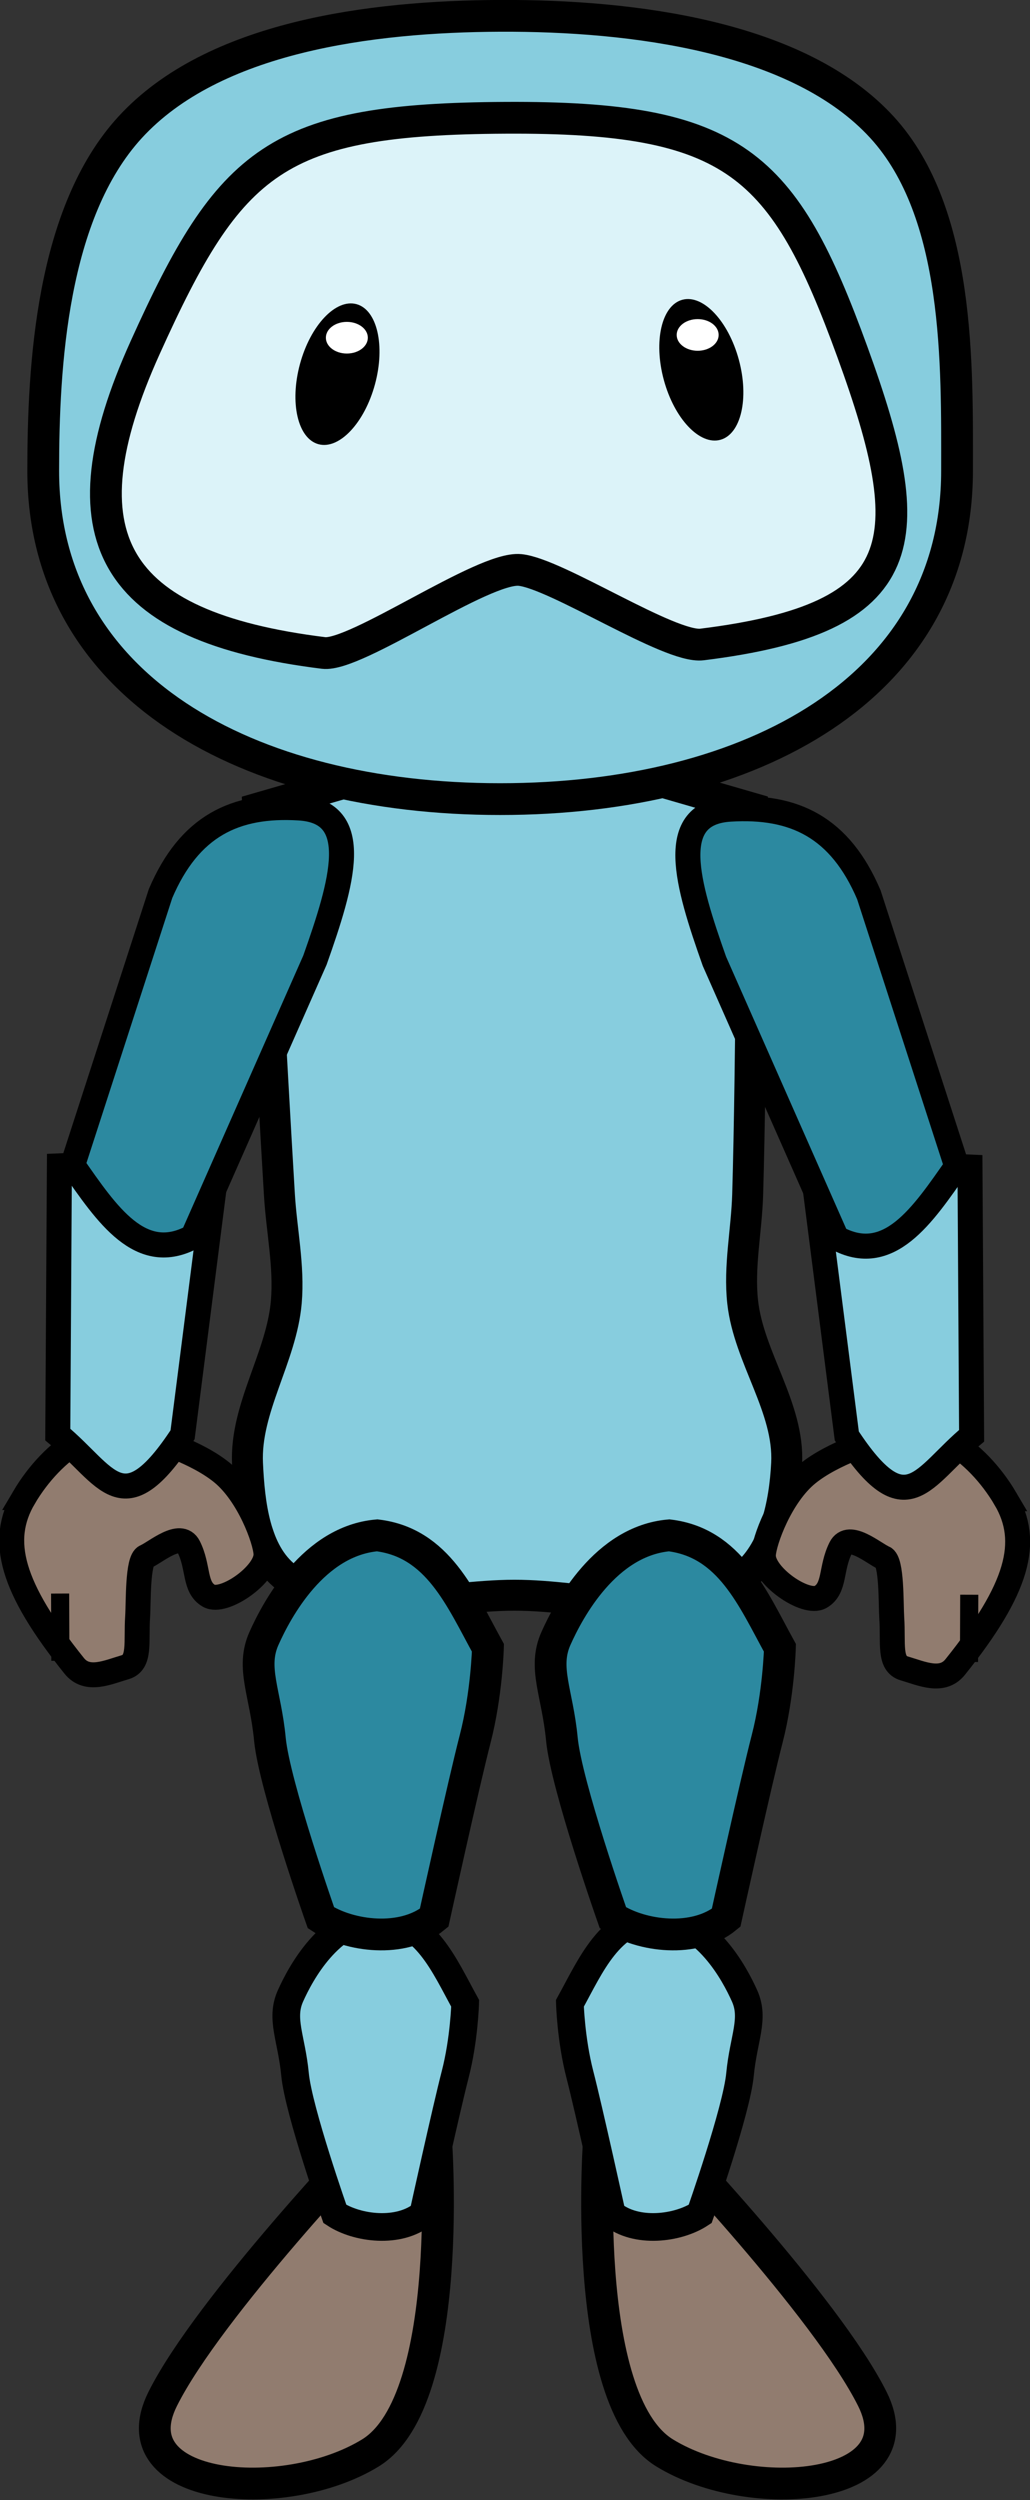 <?xml version="1.0" encoding="UTF-8" standalone="no"?>
<svg
   xmlns:dc="http://purl.org/dc/elements/1.1/"
   xmlns:cc="http://creativecommons.org/ns#"
   xmlns:rdf="http://www.w3.org/1999/02/22-rdf-syntax-ns#"
   xmlns:svg="http://www.w3.org/2000/svg"
   xmlns="http://www.w3.org/2000/svg"
   xmlns:sodipodi="http://sodipodi.sourceforge.net/DTD/sodipodi-0.dtd"
   xmlns:inkscape="http://www.inkscape.org/namespaces/inkscape"
   width="82.42"
   height="200"
   viewBox="0 0 21.807 52.917"
   version="1.1"
   id="svg123"
   inkscape:version="1.0.1 (0767f8302a, 2020-10-17)"
   sodipodi:docname="walk_front1.svg"
   inkscape:export-filename="/home/karine/escoria-assets-testing/marche_devant/marche_avant.png"
   inkscape:export-xdpi="96"
   inkscape:export-ydpi="96">
  <rect x="0" y="0" width="21.807" height="52.917" fill="#333333" stroke="none"/>
  <defs
     id="defs117" />
  <sodipodi:namedview
     id="base"
     pagecolor="#ffffff"
     bordercolor="#666666"
     borderopacity="1.0"
     inkscape:pageopacity="0.0"
     inkscape:pageshadow="2"
     inkscape:zoom="3.9071519"
     inkscape:cx="41.980517"
     inkscape:cy="99.156882"
     inkscape:document-units="mm"
     inkscape:current-layer="layer1"
     inkscape:document-rotation="0"
     showgrid="false"
     inkscape:snap-global="false"
     inkscape:window-width="1848"
     inkscape:window-height="1016"
     inkscape:window-x="72"
     inkscape:window-y="27"
     inkscape:window-maximized="1"
     fit-margin-top="0"
     fit-margin-left="0"
     fit-margin-right="0"
     fit-margin-bottom="0"
     units="px" />
  <g
     inkscape:label="Calque 1"
     inkscape:groupmode="layer"
     id="layer1"
     transform="translate(-50.566,-9.216)">
    <g
       id="g1108"
       transform="matrix(0.441,0,0,0.441,34.229,7.266)">
      <path
         id="rect856-1-3-8-6-8"
         style="fill:#87cdde;fill-opacity:1;stroke:#000000;stroke-width:1.485;stroke-linecap:square;stroke-miterlimit:4;stroke-dasharray:none;stroke-opacity:1;paint-order:markers stroke fill"
         d="m 74.811,74.66 c -0.1,1.948 -0.568,4.265 -2.111,5.459 -4.506,2.149 -7.295,0.863 -10.959,0.863 -3.662,-1e-4 -8.059,1.383 -10.951,-0.863 -1.518,-1.179 -1.773,-3.538 -1.862,-5.459 -0.123,-2.653 1.635,-5.102 1.862,-7.748 0.148,-1.716 -0.228,-3.438 -0.331,-5.158 -0.371,-6.18 -1.033,-18.546 -1.033,-18.546 l 9.473,-2.74 h 4.793 l 9.473,2.74 c 0,0 -0.044,12.366 -0.225,18.546 -0.051,1.72 -0.428,3.447 -0.24,5.158 0.293,2.661 2.249,5.075 2.111,7.748 z"
         sodipodi:nodetypes="acaaaaaccccaaa" />
      <path
         id="path833"
         style="fill:#87cdde;fill-opacity:1;stroke:#000000;stroke-width:1.525;stroke-linecap:square;stroke-miterlimit:4;stroke-dasharray:none;stroke-opacity:1;paint-order:markers stroke fill"
         d="m 82.992,27.02 c 0,10.381 -9.821,15.754 -21.936,15.754 -12.115,0 -21.936,-5.373 -21.936,-15.754 0,-5.043 0.399,-12.374 4.172,-16.488 3.993,-4.355 11.548,-5.324 17.764,-5.35 6.397,-0.027 14.34,0.985 18.334,5.35 3.762,4.111 3.602,11.453 3.602,16.488 z"
         sodipodi:nodetypes="ssssass" />
      <path
         id="rect892-5-0-2-3-2-6"
         style="fill:#917c6f;fill-opacity:1;stroke:#000000;stroke-width:1.525;stroke-linecap:square;stroke-miterlimit:4;stroke-dasharray:none;stroke-opacity:1;paint-order:markers stroke fill"
         d="m 54.896,106.922 c 0,0 -7.831,8.211 -10.041,12.635 -2.21,4.424 5.812,5.141 9.972,2.59 4.16,-2.55 3.133,-15.389 3.133,-15.389 z"
         sodipodi:nodetypes="czzcc" />
      <path
         id="path833-5-4-3-0-7"
         style="fill:#dcf3f9;fill-opacity:1;stroke:#000000;stroke-width:1.525;stroke-linecap:square;stroke-miterlimit:4;stroke-dasharray:none;stroke-opacity:1;paint-order:markers stroke fill"
         d="M 52.579,35.76 C 42.358,34.495 39.928,30.159 44.012,21.109 c 4.085,-9.05 6.296,-10.976 17.304,-11.034 11.008,-0.058 13.354,2.175 16.653,11.242 3.299,9.067 2.998,12.772 -7.224,14.036 -1.545,0.191 -6.977,-3.404 -8.738,-3.577 -1.761,-0.173 -7.883,4.175 -9.428,3.984 z"
         sodipodi:nodetypes="szzzszs" />
      <path
         id="rect875-9-1-1"
         style="fill:#87cdde;fill-opacity:1;stroke:#000000;stroke-width:1.328;stroke-linecap:square;stroke-miterlimit:4;stroke-dasharray:none;stroke-opacity:1;paint-order:markers stroke fill"
         d="m 57.362,110.677 c 0,0 1.102,-5.011 1.536,-6.693 0.434,-1.682 0.479,-3.415 0.479,-3.415 -1.023,-1.859 -1.875,-3.934 -4.148,-4.212 -2.38,0.208 -3.753,2.768 -4.242,3.863 -0.488,1.096 0.058,2.032 0.223,3.764 0.165,1.731 1.913,6.693 1.913,6.693 1.062,0.698 3.072,0.958 4.238,0 z"
         sodipodi:nodetypes="czcczzccc" />
      <path
         id="rect875-9-1-1-5"
         style="fill:#2c89a0;fill-opacity:1;stroke:#000000;stroke-width:1.525;stroke-linecap:square;stroke-miterlimit:4;stroke-dasharray:none;stroke-opacity:1;paint-order:markers stroke fill"
         d="m 57.887,96.463 c 0,0 1.412,-6.422 1.969,-8.579 0.557,-2.156 0.614,-4.377 0.614,-4.377 -1.311,-2.383 -2.403,-5.043 -5.317,-5.399 -3.051,0.266 -4.811,3.547 -5.437,4.952 -0.626,1.404 0.074,2.605 0.286,4.824 0.211,2.219 2.452,8.579 2.452,8.579 1.362,0.894 3.937,1.228 5.433,0 z"
         sodipodi:nodetypes="czcczzccc" />
      <path
         id="rect892-5-0-2-3-2-6-6"
         style="fill:#917c6f;fill-opacity:1;stroke:#000000;stroke-width:1.525;stroke-linecap:square;stroke-miterlimit:4;stroke-dasharray:none;stroke-opacity:1;paint-order:markers stroke fill"
         d="m 68.886,106.922 c 0,0 7.831,8.211 10.041,12.635 2.21,4.424 -5.812,5.141 -9.972,2.59 -4.16,-2.55 -3.133,-15.389 -3.133,-15.389 z"
         sodipodi:nodetypes="czzcc" />
      <path
         id="rect875-9-1-1-1"
         style="fill:#87cdde;fill-opacity:1;stroke:#000000;stroke-width:1.328;stroke-linecap:square;stroke-miterlimit:4;stroke-dasharray:none;stroke-opacity:1;paint-order:markers stroke fill"
         d="m 66.42,110.677 c 0,0 -1.102,-5.011 -1.536,-6.693 -0.434,-1.682 -0.479,-3.415 -0.479,-3.415 1.023,-1.859 1.875,-3.934 4.148,-4.212 2.38,0.208 3.753,2.768 4.242,3.863 0.488,1.096 -0.058,2.032 -0.223,3.764 -0.165,1.731 -1.913,6.693 -1.913,6.693 -1.062,0.698 -3.072,0.958 -4.238,0 z"
         sodipodi:nodetypes="czcczzccc" />
      <path
         id="rect875-9-1-1-5-9"
         style="fill:#2c89a0;fill-opacity:1;stroke:#000000;stroke-width:1.525;stroke-linecap:square;stroke-miterlimit:4;stroke-dasharray:none;stroke-opacity:1;paint-order:markers stroke fill"
         d="m 71.905,96.463 c 0,0 1.412,-6.422 1.969,-8.579 0.557,-2.156 0.614,-4.377 0.614,-4.377 -1.311,-2.383 -2.403,-5.043 -5.317,-5.399 -3.051,0.266 -4.811,3.547 -5.437,4.952 -0.626,1.404 0.074,2.605 0.286,4.824 0.211,2.219 2.452,8.579 2.452,8.579 1.362,0.894 3.937,1.228 5.433,0 z"
         sodipodi:nodetypes="czcczzccc" />
      <g
         id="g1742-7"
         transform="matrix(-5.671,-0.985,-0.985,5.671,375.207,50.71)"
         style="fill:#917c6f;fill-opacity:1">
        <path
           id="path839-9-65-0-6"
           style="fill:#917c6f;fill-opacity:1;stroke:#000000;stroke-width:0.208;stroke-linecap:square;stroke-miterlimit:4;stroke-dasharray:none;stroke-opacity:1;paint-order:markers stroke fill"
           d="m 56.926,14.399 c 0.147,0.39 -0.024,0.756 -0.653,1.311 -0.13,0.114 -0.283,0.006 -0.421,-0.062 -0.121,-0.06 -0.052,-0.222 -0.03,-0.432 0.013,-0.12 0.083,-0.466 0.019,-0.506 -0.073,-0.047 -0.247,-0.265 -0.338,-0.143 -0.115,0.155 -0.101,0.325 -0.236,0.375 -0.135,0.05 -0.448,-0.261 -0.41,-0.427 0.025,-0.112 0.226,-0.463 0.478,-0.604 0.245,-0.137 0.593,-0.17 0.694,-0.203 0.358,-0.117 0.731,0.25 0.897,0.691 z"
           sodipodi:nodetypes="sssssszssss" />
        <path
           style="fill:#917c6f;fill-opacity:1;stroke:#000000;stroke-width:0.151;stroke-linecap:butt;stroke-linejoin:miter;stroke-miterlimit:4;stroke-dasharray:none;stroke-opacity:1"
           d="m 56.394,15.688 0.098,-0.552 v 0"
           id="path1529-9-7" />
      </g>
      <path
         id="rect892-5-3-9-1-7-2-7-1-3"
         style="fill:#87cdde;fill-opacity:1;stroke:#000000;stroke-width:1.2;stroke-linecap:square;stroke-miterlimit:4;stroke-dasharray:none;stroke-opacity:1;paint-order:markers stroke fill"
         d="m 39.897,60.375 -0.078,12.896 c 2.368,1.96 3.112,4.404 5.992,0.009 l 1.691,-13.231 z"
         sodipodi:nodetypes="ccccc" />
      <path
         id="rect892-5-3-9-1-7-2-77-6"
         style="fill:#2c89a0;fill-opacity:1;stroke:#000000;stroke-width:1.202;stroke-linecap:square;stroke-miterlimit:4;stroke-dasharray:none;stroke-opacity:1;paint-order:markers stroke fill"
         d="m 40.531,60.34 c 1.644,2.354 3.265,4.806 5.771,3.438 l 5.864,-13.278 c 1.317,-3.721 2.33,-7.114 -0.754,-7.302 -3.084,-0.189 -5.274,0.864 -6.66,4.11 z"
         sodipodi:nodetypes="cccscc" />
      <g
         id="g1742-7-6"
         transform="matrix(5.671,-0.985,0.985,5.671,-251.697,50.767)"
         style="fill:#917c6f;fill-opacity:1">
        <path
           id="path839-9-65-0-6-3"
           style="fill:#917c6f;fill-opacity:1;stroke:#000000;stroke-width:0.208;stroke-linecap:square;stroke-miterlimit:4;stroke-dasharray:none;stroke-opacity:1;paint-order:markers stroke fill"
           d="m 56.926,14.399 c 0.147,0.39 -0.024,0.756 -0.653,1.311 -0.13,0.114 -0.283,0.006 -0.421,-0.062 -0.121,-0.06 -0.052,-0.222 -0.03,-0.432 0.013,-0.12 0.083,-0.466 0.019,-0.506 -0.073,-0.047 -0.247,-0.265 -0.338,-0.143 -0.115,0.155 -0.101,0.325 -0.236,0.375 -0.135,0.05 -0.448,-0.261 -0.41,-0.427 0.025,-0.112 0.226,-0.463 0.478,-0.604 0.245,-0.137 0.593,-0.17 0.694,-0.203 0.358,-0.117 0.731,0.25 0.897,0.691 z"
           sodipodi:nodetypes="sssssszssss" />
        <path
           style="fill:#917c6f;fill-opacity:1;stroke:#000000;stroke-width:0.151;stroke-linecap:butt;stroke-linejoin:miter;stroke-miterlimit:4;stroke-dasharray:none;stroke-opacity:1"
           d="m 56.394,15.688 0.098,-0.552 v 0"
           id="path1529-9-7-9" />
      </g>
      <path
         id="rect892-5-3-9-1-7-2-7-1-3-4"
         style="fill:#87cdde;fill-opacity:1;stroke:#000000;stroke-width:1.2;stroke-linecap:square;stroke-miterlimit:4;stroke-dasharray:none;stroke-opacity:1;paint-order:markers stroke fill"
         d="m 83.613,60.433 0.078,12.896 c -2.368,1.96 -3.112,4.404 -5.992,0.009 l -1.691,-13.231 z"
         sodipodi:nodetypes="ccccc" />
      <path
         id="rect892-5-3-9-1-7-2-77-6-8"
         style="fill:#2c89a0;fill-opacity:1;stroke:#000000;stroke-width:1.202;stroke-linecap:square;stroke-miterlimit:4;stroke-dasharray:none;stroke-opacity:1;paint-order:markers stroke fill"
         d="m 82.979,60.397 c -1.644,2.354 -3.265,4.806 -5.771,3.438 L 71.344,50.557 c -1.317,-3.721 -2.33,-7.114 0.754,-7.302 3.084,-0.189 5.274,0.864 6.66,4.11 z"
         sodipodi:nodetypes="cccscc" />
      <g
         id="g1831-1"
         transform="matrix(5.756,0,0,5.756,-168.962,-2.308)">
        <ellipse
           style="fill:#000000;fill-opacity:1;stroke:none;stroke-width:0.265;stroke-linecap:square;paint-order:markers stroke fill"
           id="path1506-2"
           cx="38.381"
           cy="-5.968"
           rx="0.324"
           ry="0.605"
           transform="rotate(15.178)" />
        <ellipse
           style="fill:#ffffff;fill-opacity:1;stroke:none;stroke-width:0.114;stroke-linecap:square;stroke-miterlimit:4;stroke-dasharray:none;paint-order:markers stroke fill"
           id="path1541-9"
           cx="38.683"
           cy="3.985"
           rx="0.175"
           ry="0.132" />
      </g>
      <g
         id="g1868"
         transform="matrix(5.756,0,0,5.756,-245.77,-2.631)">
        <ellipse
           style="fill:#000000;fill-opacity:1;stroke:none;stroke-width:0.265;stroke-linecap:square;paint-order:markers stroke fill"
           id="path1506-9"
           cx="-51.937"
           cy="18.566"
           rx="0.324"
           ry="0.605"
           transform="matrix(-0.965,0.262,0.262,0.965,0,0)" />
        <ellipse
           style="fill:#ffffff;fill-opacity:1;stroke:none;stroke-width:0.114;stroke-linecap:square;stroke-miterlimit:4;stroke-dasharray:none;paint-order:markers stroke fill"
           id="path1541-0"
           cx="54.953"
           cy="4.018"
           rx="0.175"
           ry="0.132" />
      </g>
    </g>
  </g>
</svg>
